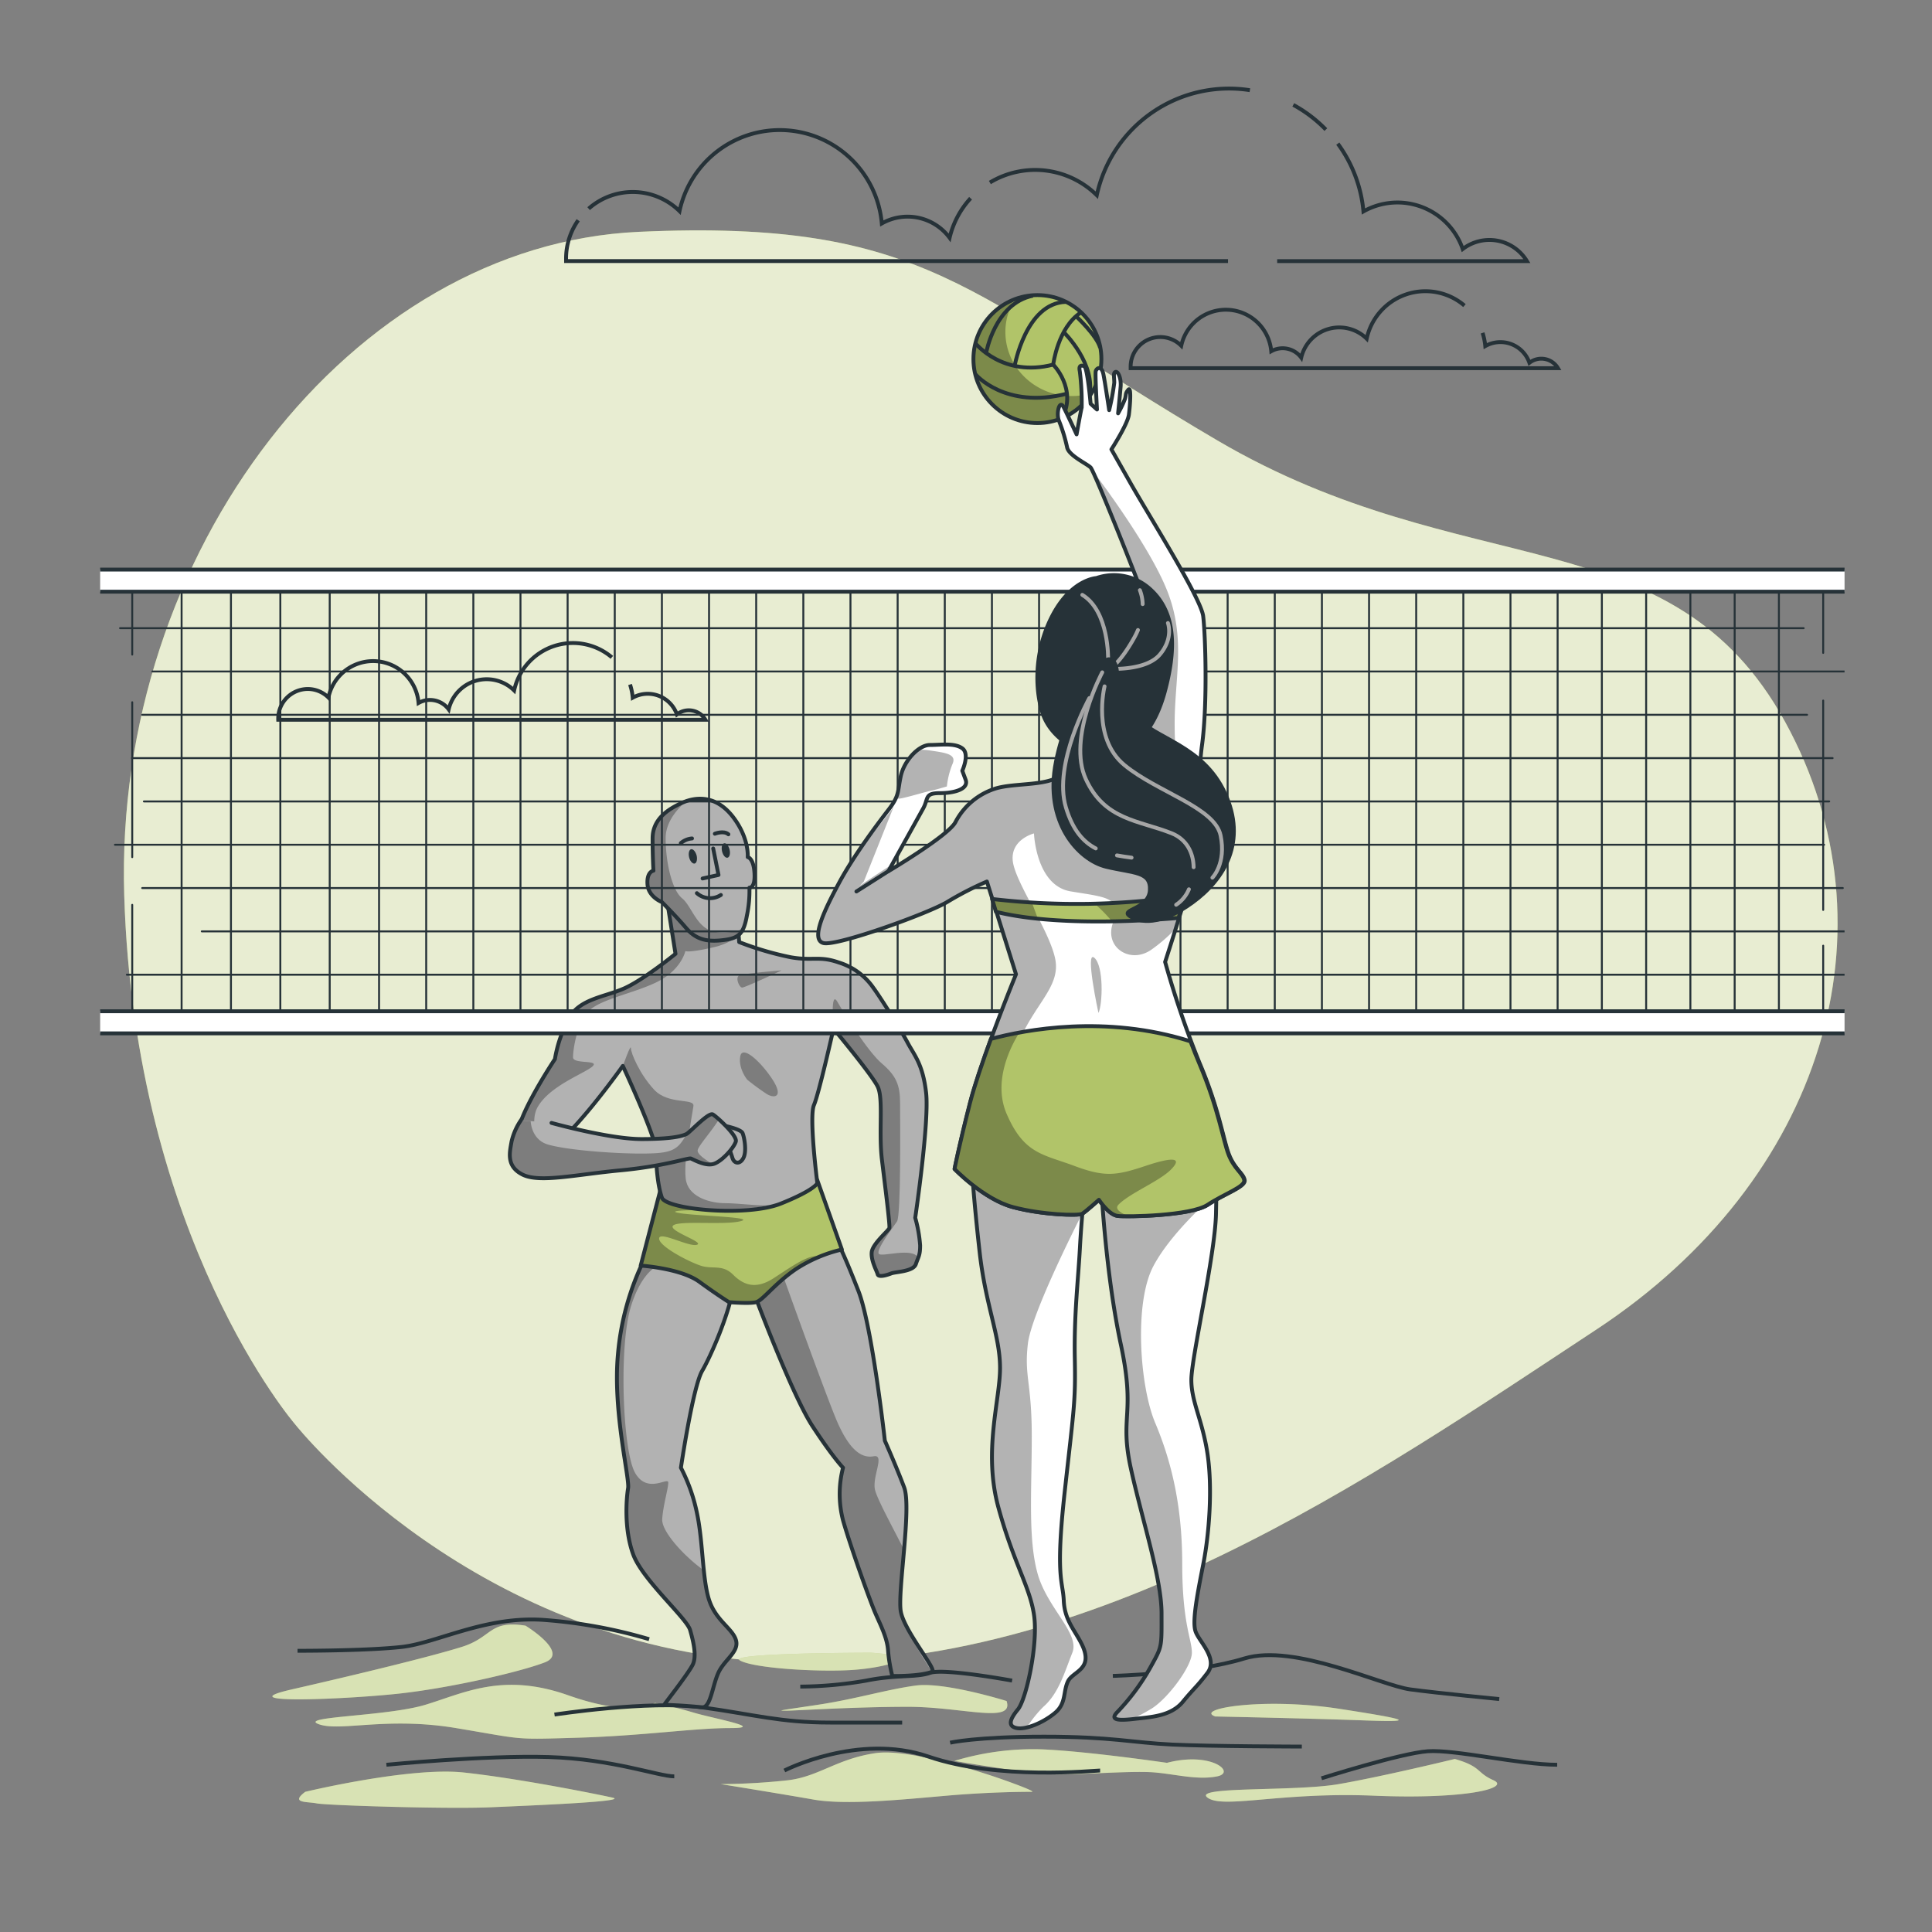 <svg xmlns="http://www.w3.org/2000/svg" xmlns:xlink="http://www.w3.org/1999/xlink" viewBox="0 0 500 500"><rect x="0" y="0" width="500" height="500" fill="#808080" stroke="none"/><defs><clipPath id="freepik--clip-path--inject-8"><path d="M166.91,325.57a69.36,69.36,0,0,0-7,25.06c-1.32,14.72,3.08,31.87,2.64,34.51s-1.1,10.55,1.32,17.14,13.85,16.49,14.73,19.57,1.76,6.81.66,9-6.36,8.94-7.18,10.08c-.39.56,0,0,9.6.91,2.19.21,2.63-5.27,4.17-8.79s5.5-5.5,4.62-8.57-5.28-5.06-7-10.55-1.53-14.95-3.07-22.21a44.91,44.91,0,0,0-4.18-11.87s3.08-20.88,5.5-25.06,6.81-14.51,7.91-20.88-5.72-10.11-12.31-11S166.91,325.57,166.91,325.57Z" style="fill:#b2b2b2;stroke:#263238;stroke-linecap:round;stroke-linejoin:round"></path></clipPath><clipPath id="freepik--clip-path-2--inject-8"><path d="M195.26,335s9.68,25.94,15,34.07,7.92,10.77,7.92,10.77a27.1,27.1,0,0,0,0,13.63c2,7,7,20.89,8.35,24s3.08,6.38,3.3,9.67a39.69,39.69,0,0,0,1.1,6.6s7.07.15,10.33-1.1c1.28-.49-7.26-10.55-8.14-15.61s2.86-26.82.88-32.09-5-12.09-5-12.09-3.3-29.68-6.82-38.69-4.83-11.43-5.27-12.53-4.62-.88-10.77,2S195.26,335,195.26,335Z" style="fill:#b2b2b2;stroke:#263238;stroke-linecap:round;stroke-linejoin:round"></path></clipPath><clipPath id="freepik--clip-path-3--inject-8"><path d="M171.08,307.32l-5.27,20.22s10.33.66,15.17,4.18,7.69,5.28,7.69,5.28,5.28.44,7,0,4.84-4.84,10.34-8.58a37.35,37.35,0,0,1,11.87-5.05l-6.38-18s-11.87,4-22.2,3.3S171.08,307.32,171.08,307.32Z" style="fill:#B1C469;stroke:#263238;stroke-linecap:round;stroke-linejoin:round"></path></clipPath><clipPath id="freepik--clip-path-4--inject-8"><path d="M172.62,233l2.2,13.85s-8.35,6.81-13.41,9-11.21,2.64-14.07,7.48a34.11,34.11,0,0,0-3.73,10.77s-5.72,8.57-8.36,14.95-.88,10.55,5.06,9.23,20.88-22.42,20.88-22.42,8.58,18.46,8.58,22,.43,9,1.53,12.09,22,5.05,30.78,1.54,9.45-5.28,9.45-5.28-2.2-17.14-.88-20.22,5.06-19.79,5.06-19.79,9.89,11.87,11.43,15,.22,11.65,1.1,18.91,2.11,17,1.93,17.69-4.35,4.07-4.57,6.27,1.32,4.83,1.54,5.71,2.42.22,3.52-.22,5.71-.44,6.37-2.42,1.1-2.19,1.1-4.83a35.43,35.43,0,0,0-1.27-7.15s3.69-24.95,2.81-32.42-3.08-9.67-4.84-13-7-11.65-8.79-14.07a16.88,16.88,0,0,0-9-6.59c-5.06-1.76-6.7-.34-12.38-1.34a81.26,81.26,0,0,1-13.36-3.93l-.86-11Z" style="fill:#b2b2b2;stroke:#263238;stroke-linecap:round;stroke-linejoin:round"></path></clipPath><clipPath id="freepik--clip-path-5--inject-8"><path d="M142.73,290.61s14.94,4.18,23.3,4.18,10.77-.88,11.65-1.32,5.71-5.71,6.81-5.05,6.38,5.49,5.94,7-3.3,4.84-5.5,5.72-5.49-1.1-6.15-1.32-6.82,2-18.25,3.07-20.88,3.3-25.28,1.1-3.29-5.93-2.86-8.57a16.46,16.46,0,0,1,2.42-5.5" style="fill:#b2b2b2;stroke:#263238;stroke-linecap:round;stroke-linejoin:round"></path></clipPath><clipPath id="freepik--clip-path-6--inject-8"><path d="M169.11,225.33s-1.76.22-1.54,3.51,3.73,4.62,3.73,4.62,3.74,3.74,6.16,6.59,5,3.74,9.23,3.3,5.72-1.32,6.6-6.37a30.74,30.74,0,0,0,.66-7.26s1.53.22,1.31-3.73-1.75-4.18-1.75-4.18.43-4.82-3.75-10.31-9.22-5.52-13.18-3.76-7.69,4.4-7.69,9.23S169.11,225.33,169.11,225.33Z" style="fill:#b2b2b2;stroke:#263238;stroke-linecap:round;stroke-linejoin:round"></path></clipPath><clipPath id="freepik--clip-path-7--inject-8"><rect x="25.92" y="144.97" width="451.45" height="127.36" style="fill:none"></rect></clipPath><clipPath id="freepik--clip-path-8--inject-8"><path d="M285,307s1.1,22.42,5.06,40.89-.44,18.46,2.64,32.31,7.91,28.36,7.91,37.37.22,8.36-3.08,14.29a56.6,56.6,0,0,1-8.57,11.43c-1.76,2,.88,2,4.84,1.54s9.23-.66,12.31-4.4,3.51-3.73,6.37-7.47-2.2-8.13-3.08-10.77.44-9.45,2-17.37,2.42-19.78,1.1-28.57-4.18-13.41-4.18-19.13,6.16-32.31,6.38-43.08.22-13,.22-13S301,308.53,285,307Z" style="fill:#fff;stroke:#263238;stroke-linecap:round;stroke-linejoin:round"></path></clipPath><clipPath id="freepik--clip-path-9--inject-8"><path d="M251.54,302.59s.44,7.7,2,21.55,5.27,21.54,5.27,29.89-4.39,21.55-.44,36.05,8.14,20.45,9.24,27.92-2,21.76-4.18,24.4-2.64,4.4-.22,4.84,7-1.54,9.89-4,2-5.49,3.3-8.13,6.81-3.08,3.52-9.67c-1.87-3.73-4.4-6.16-4.62-11.21s-2.2-5.94.22-27.92,2.86-23.52,2.64-34.73.88-20.45,1.32-28.58S280.78,307,280.78,307s-20-2.86-23.3-3.74A19.28,19.28,0,0,0,251.54,302.59Z" style="fill:#fff;stroke:#263238;stroke-linecap:round;stroke-linejoin:round"></path></clipPath><clipPath id="freepik--clip-path-10--inject-8"><circle cx="268.48" cy="92.93" r="16.56" style="fill:#B1C469;stroke:#263238;stroke-miterlimit:10"></circle></clipPath><clipPath id="freepik--clip-path-11--inject-8"><path d="M276.5,188.41s1.16,9.27-2,12.16-11.87,2-16.8,3.48a17.68,17.68,0,0,0-10.42,8.69c-1.74,3.47-17.38,12.74-17.38,12.74l9-16.22c1.45-2.6.29-4,4.34-4s7.53-1.16,6.66-3.48l-.86-2.31s2-4.35,0-5.8-5.51-.87-8.4-.87-6.67,4.06-7.53,8.11-.29,4.93-3.19,8.69-9,11.88-12.74,18.83-7.54,14.77-4.06,15.64,27.52-7.82,32.15-10.72a83.21,83.21,0,0,1,10.14-5.21l7.53,24s-9,22-11.88,33.31-4,17.09-4,17.09,7.53,7.82,15.06,9.85,17.09,2.31,18,1.73,4.31-3.6,4.31-3.6,2.52,3.88,4.84,4.17,18.94,0,23.29-2.88,9.85-4.64,9.56-6.38-2.61-2.89-4.06-6.66-2.61-11.87-7.53-23.46a248.3,248.3,0,0,1-9-26.36s4.35-13.32,6.66-21.72,1.45-23.75,2.9-34.47.87-28.67.29-33.31-13.9-25.77-18.83-34.46l-4.92-8.69s4.2-6.48,4.53-9,.66-7.42-.16-6.43-.5,1.15-.83,2.3a28.12,28.12,0,0,1-1.81,3.8s.49-4.79.66-6.93-.66-4-1.32-3.79-.33,1.32-.33,2.8a62.15,62.15,0,0,1-1.32,7.09s-1-6.76-1.48-9.23-1.82-1.65-2-.83.33,9.9.33,9.9l-1.65-1.49s-.82-9.4-1.65-9.72-1.48-.17-1.15,1.31a65.68,65.68,0,0,1,.49,9.4c-.16.5-1.32,6.93-1.32,6.93s-2.14-4.62-3.29-6.93-2,1.49-1.32,3.3a42.43,42.43,0,0,1,2.14,6.92c.33,2.15,5.11,4.29,6.1,5.28s14,33.63,14.67,36.27a20.61,20.61,0,0,0,1.65,4.45L296,188.29l-3,11s-1,1.32-1.65,1.16.17-10.72.17-10.72Z" style="fill:#fff;stroke:#263238;stroke-linecap:round;stroke-linejoin:round"></path></clipPath><clipPath id="freepik--clip-path-12--inject-8"><path d="M305,237.57c.59-1.9,1.19-3.87,1.75-5.76a187.16,187.16,0,0,1-50,.84l1,3.32C272.71,239.69,295.12,238.4,305,237.57Z" style="fill:#B1C469;stroke:#263238;stroke-linecap:round;stroke-linejoin:round"></path></clipPath><clipPath id="freepik--clip-path-13--inject-8"><path d="M322,305.42c-.29-1.73-2.61-2.89-4.06-6.66s-2.61-11.87-7.53-23.46c-.8-1.88-1.57-3.84-2.31-5.8-22-7-42.82-3-51.65-.63-2.13,5.84-4.26,12.06-5.42,16.57-2.89,11.3-4,17.09-4,17.09s7.53,7.82,15.06,9.85,17.09,2.31,18,1.73,4.31-3.6,4.31-3.6,2.52,3.88,4.84,4.17,18.94,0,23.29-2.88S322.27,307.16,322,305.42Z" style="fill:#B1C469;stroke:#263238;stroke-linecap:round;stroke-linejoin:round"></path></clipPath></defs><g id="freepik--background-simple--inject-8"><path d="M76.41,368.65S123.14,427.82,203,430.23s151.26-47.37,210.17-86.17S491.39,240.37,462,186.84,379.19,151.63,315.08,114,239.6,56.6,165.28,60,29.43,142.76,32.15,231.72,76.41,368.65,76.41,368.65Z" style="fill:#B1C469"></path><path d="M76.41,368.65S123.14,427.82,203,430.23s151.26-47.37,210.17-86.17S491.39,240.37,462,186.84,379.19,151.63,315.08,114,239.6,56.6,165.28,60,29.43,142.76,32.15,231.72,76.41,368.65,76.41,368.65Z" style="fill:#fff;opacity:0.7"></path></g><g id="freepik--Clouds--inject-8"><path d="M251.19,51.31a22.83,22.83,0,0,0-5.43,10.24,13.53,13.53,0,0,0-17.55-3.72,26.52,26.52,0,0,0-52.35-3.19A17.26,17.26,0,0,0,152.34,54" style="fill:none;stroke:#263238;stroke-miterlimit:10"></path><path d="M323.47,23.34a35,35,0,0,0-39.62,27.18,22.71,22.71,0,0,0-27.67-3.28" style="fill:none;stroke:#263238;stroke-miterlimit:10"></path><path d="M343.13,33.54a35,35,0,0,0-8.43-6.4" style="fill:none;stroke:#263238;stroke-miterlimit:10"></path><path d="M330.53,67.58h64.64a11.34,11.34,0,0,0-16.62-3.13,17.88,17.88,0,0,0-25.69-9.73,34.9,34.9,0,0,0-6.64-17.54" style="fill:none;stroke:#263238;stroke-miterlimit:10"></path><path d="M149.64,57a17.17,17.17,0,0,0-3.14,9.93c0,.21,0,.42,0,.64H317.81" style="fill:none;stroke:#263238;stroke-miterlimit:10"></path><path d="M379,79.09a15.55,15.55,0,0,0-25.3,8.56,10.11,10.11,0,0,0-16.94,4.9A6,6,0,0,0,329,90.9a11.8,11.8,0,0,0-23.29-1.42A7.67,7.67,0,0,0,292.61,95c0,.1,0,.19,0,.29H403.2a5,5,0,0,0-7.39-1.4,7.94,7.94,0,0,0-11.42-4.32,16.09,16.09,0,0,0-.7-3.42" style="fill:none;stroke:#263238;stroke-miterlimit:10"></path><path d="M158.35,170.12a15.56,15.56,0,0,0-25.29,8.57,10.11,10.11,0,0,0-16.94,4.9,6,6,0,0,0-7.8-1.66A11.8,11.8,0,0,0,85,180.52a7.6,7.6,0,0,0-5.38-2.21A7.68,7.68,0,0,0,72,186a2.64,2.64,0,0,0,0,.28H182.57a5,5,0,0,0-7.39-1.39,8,8,0,0,0-11.43-4.33,14.86,14.86,0,0,0-.7-3.41" style="fill:none;stroke:#263238;stroke-miterlimit:10"></path></g><g id="freepik--Floor--inject-8"><path d="M179.5,443.22c5,1.5,19,4,9.5,4s-22.5,2-39.5,2.5-13.5.5-31.5-2.5-30,1-35.5-1,17.5-2,27.5-5,20-8.5,37-2.5,22.5,2,22.5,2S174.5,441.72,179.5,443.22Zm80.5,17.5s-23.5-8.5-33.5-7-14.5,6-22.5,7a166.71,166.71,0,0,1-17.5,1s15.5,2.5,24,4,23,0,34.5-1,20.5-1,22-1S260,460.72,260,460.72Zm-178,6c2.5.5,33.5,1.5,45,1s36-1.5,31.5-2.5-24.5-5-38.5-6.5-41,5-41,5C75,466.72,79.5,466.22,82,466.72Zm220-10.5s-20.5-3-32.5-3.5a70.44,70.44,0,0,0-22.5,3s20,3.5,27,3.5,19.5-1,25-.5,11,2,16,1S313.5,453.22,302,456.22Zm12.5-12s24.5.5,38,1,13.5,0-6-3S309,442.22,314.5,444.22Zm-89-16.5s-37.5,0-34,2,19.5,3,28.5,2.5S240,428.72,225.5,427.72Zm35,12.5s-16-5-23.5-4-15.5,3.5-25.5,5-10.5,1.5-8,1.5,17.5-1,31.5-1S262.5,446.22,260.5,440.22Zm116,15s-18.5,4.5-30,6.5-38,.5-34,3.5,19-1.5,43-.5,35.5-2,31-4S383.5,457.22,376.5,455.22Zm-257-29c-8,2.5-26.5,7-44,11s15.5,2.5,28.5,1,30.5-5.5,37-8-5-9.5-5-9.5C126.5,419.22,127.5,423.72,119.5,426.22Z" style="fill:#B1C469"></path><path d="M179.5,443.22c5,1.5,19,4,9.5,4s-22.5,2-39.5,2.5-13.5.5-31.5-2.5-30,1-35.5-1,17.5-2,27.5-5,20-8.5,37-2.5,22.5,2,22.5,2S174.5,441.72,179.5,443.22Zm80.5,17.5s-23.5-8.5-33.5-7-14.5,6-22.5,7a166.71,166.71,0,0,1-17.5,1s15.5,2.5,24,4,23,0,34.5-1,20.5-1,22-1S260,460.72,260,460.72Zm-178,6c2.5.5,33.5,1.5,45,1s36-1.5,31.5-2.5-24.5-5-38.5-6.5-41,5-41,5C75,466.72,79.5,466.22,82,466.72Zm220-10.5s-20.5-3-32.5-3.5a70.44,70.44,0,0,0-22.5,3s20,3.5,27,3.5,19.5-1,25-.5,11,2,16,1S313.5,453.22,302,456.22Zm12.5-12s24.5.5,38,1,13.5,0-6-3S309,442.22,314.5,444.22Zm-89-16.5s-37.5,0-34,2,19.5,3,28.5,2.5S240,428.72,225.5,427.72Zm35,12.5s-16-5-23.5-4-15.5,3.5-25.5,5-10.5,1.5-8,1.5,17.5-1,31.5-1S262.5,446.22,260.5,440.22Zm116,15s-18.5,4.5-30,6.5-38,.5-34,3.5,19-1.5,43-.5,35.5-2,31-4S383.5,457.22,376.5,455.22Zm-257-29c-8,2.5-26.5,7-44,11s15.5,2.5,28.5,1,30.5-5.5,37-8-5-9.5-5-9.5C126.5,419.22,127.5,423.72,119.5,426.22Z" style="fill:#fff;opacity:0.5"></path><path d="M143.5,443.73s24.56-3.76,38.14-1.88,20.3,3.95,33.23,3.95h18.61" style="fill:none;stroke:#263238;stroke-miterlimit:10"></path><path d="M245.9,451s6.72-1.55,24.3-1.55S293,451,303.3,451.49s33.61.52,33.61.52" style="fill:none;stroke:#263238;stroke-miterlimit:10"></path><path d="M203,458.21s19.14-9.82,37.24-3.62,42.92,3.62,44.47,3.62" style="fill:none;stroke:#263238;stroke-miterlimit:10"></path><path d="M261.93,434.94s-17.66-3.26-21.25-2-8.75.42-16.5,2a102.73,102.73,0,0,1-17.07,1.55" style="fill:none;stroke:#263238;stroke-miterlimit:10"></path><path d="M288,433.72s21-.5,34-4.5,35.5,7,43,8,23,2.5,23,2.5" style="fill:none;stroke:#263238;stroke-miterlimit:10"></path><path d="M168,424.22a129.06,129.06,0,0,0-27.5-5c-15-1-27.5,6-36.5,7s-25.5,1-27,1" style="fill:none;stroke:#263238;stroke-miterlimit:10"></path><path d="M100,456.72s25.5-2.5,42-2,28.5,5,32.5,5" style="fill:none;stroke:#263238;stroke-miterlimit:10"></path><path d="M342,460.22s20.5-6.5,27.5-7,24,3.5,33.5,3.5" style="fill:none;stroke:#263238;stroke-miterlimit:10"></path></g><g id="freepik--character-1--inject-8"><path d="M166.91,325.57a69.36,69.36,0,0,0-7,25.06c-1.32,14.72,3.08,31.87,2.64,34.51s-1.1,10.55,1.32,17.14,13.85,16.49,14.73,19.57,1.76,6.81.66,9-6.36,8.94-7.18,10.08c-.39.56,0,0,9.6.91,2.19.21,2.63-5.27,4.17-8.79s5.5-5.5,4.62-8.57-5.28-5.06-7-10.55-1.53-14.95-3.07-22.21a44.91,44.91,0,0,0-4.18-11.87s3.08-20.88,5.5-25.06,6.81-14.51,7.91-20.88-5.72-10.11-12.31-11S166.91,325.57,166.91,325.57Z" style="fill:#b2b2b2"></path><g style="clip-path:url(#freepik--clip-path--inject-8)"><path d="M183.39,413.94a40.24,40.24,0,0,1-1.34-7.61c-4.68-3.34-10.91-9.89-10.67-13.22.26-3.67,1.57-7.86,1.57-9.43s-5.5,3.14-8.65-2.62-4.19-32.74-1-43,8.12-11,8.12-11l-3.56-2.22a6.57,6.57,0,0,0-.91.69,69.36,69.36,0,0,0-7,25.06c-1.32,14.72,3.08,31.87,2.64,34.51s-1.1,10.55,1.32,17.14,13.85,16.49,14.73,19.57,1.76,6.81.66,9A123.22,123.22,0,0,1,172,441.41c-.88,1.1,7.48.66,9.68.44s2.63-5.27,4.17-8.79,5.5-5.5,4.62-8.57S185.15,419.43,183.39,413.94Z" style="opacity:0.3"></path></g><path d="M166.91,325.57a69.36,69.36,0,0,0-7,25.06c-1.32,14.72,3.08,31.87,2.64,34.51s-1.1,10.55,1.32,17.14,13.85,16.49,14.73,19.57,1.76,6.81.66,9-6.36,8.94-7.18,10.08c-.39.56,0,0,9.6.91,2.19.21,2.63-5.27,4.17-8.79s5.5-5.5,4.62-8.57-5.28-5.06-7-10.55-1.53-14.95-3.07-22.21a44.91,44.91,0,0,0-4.18-11.87s3.08-20.88,5.5-25.06,6.81-14.51,7.91-20.88-5.72-10.11-12.31-11S166.91,325.57,166.91,325.57Z" style="fill:none;stroke:#263238;stroke-linecap:round;stroke-linejoin:round"></path><path d="M195.26,335s9.68,25.94,15,34.07,7.92,10.77,7.92,10.77a27.1,27.1,0,0,0,0,13.63c2,7,7,20.89,8.35,24s3.08,6.38,3.3,9.67a39.69,39.69,0,0,0,1.1,6.6s7.07.15,10.33-1.1c1.28-.49-7.26-10.55-8.14-15.61s2.86-26.82.88-32.09-5-12.09-5-12.09-3.3-29.68-6.82-38.69-4.83-11.43-5.27-12.53-4.62-.88-10.77,2S195.26,335,195.26,335Z" style="fill:#b2b2b2"></path><g style="clip-path:url(#freepik--clip-path-2--inject-8)"><path d="M233.93,401c-3.29-6.45-7.21-13.58-7.54-15.74-.53-3.41,2.62-8.91-.26-8.38s-6.29-1.05-10-10.22-13.36-36.15-13.36-36.15l-5.09.71a37.91,37.91,0,0,0-2.46,3.81s9.68,25.94,15,34.07,7.92,10.77,7.92,10.77a27.1,27.1,0,0,0,0,13.63c2,7,7,20.89,8.35,24s3.08,6.38,3.3,9.67a39.69,39.69,0,0,0,1.1,6.6l10.33-1.1S234,422.07,233.07,417C232.63,414.48,233.35,407.74,233.93,401Z" style="opacity:0.3"></path></g><path d="M195.26,335s9.68,25.94,15,34.07,7.92,10.77,7.92,10.77a27.1,27.1,0,0,0,0,13.63c2,7,7,20.89,8.35,24s3.08,6.38,3.3,9.67a39.69,39.69,0,0,0,1.1,6.6s7.07.15,10.33-1.1c1.28-.49-7.26-10.55-8.14-15.61s2.86-26.82.88-32.09-5-12.09-5-12.09-3.3-29.68-6.82-38.69-4.83-11.43-5.27-12.53-4.62-.88-10.77,2S195.26,335,195.26,335Z" style="fill:none;stroke:#263238;stroke-linecap:round;stroke-linejoin:round"></path><path d="M171.08,307.32l-5.27,20.22s10.33.66,15.17,4.18,7.69,5.28,7.69,5.28,5.28.44,7,0,4.84-4.84,10.34-8.58a37.35,37.35,0,0,1,11.87-5.05l-6.38-18s-11.87,4-22.2,3.3S171.08,307.32,171.08,307.32Z" style="fill:#B1C469"></path><g style="clip-path:url(#freepik--clip-path-3--inject-8)"><path d="M211.48,325.49c.13-.25.05-.39-.33-.39-2.51,0-6.38,2.74-10.94,5.7s-7.75,1.82-10.48-.91-5.25-1.37-8.21-2.28-10.94-5-10.94-7.07,7.75,2.28,9.8,1.6-7.75-3.65-6.15-5,13.45,0,17.55-1.13-14.59-1.37-16.87-2.28,18-.46,18-.46L179,307.93c-4.82-.35-7.89-.61-7.89-.61l-5.27,20.22s10.33.66,15.17,4.18,7.69,5.28,7.69,5.28,5.28.44,7,0,4.84-4.84,10.34-8.58A31.62,31.62,0,0,1,211.48,325.49Z" style="opacity:0.3"></path></g><path d="M171.08,307.32l-5.27,20.22s10.33.66,15.17,4.18,7.69,5.28,7.69,5.28,5.28.44,7,0,4.84-4.84,10.34-8.58a37.35,37.35,0,0,1,11.87-5.05l-6.38-18s-11.87,4-22.2,3.3S171.08,307.32,171.08,307.32Z" style="fill:none;stroke:#263238;stroke-linecap:round;stroke-linejoin:round"></path><path d="M172.62,233l2.2,13.85s-8.35,6.81-13.41,9-11.21,2.64-14.07,7.48a34.11,34.11,0,0,0-3.73,10.77s-5.72,8.57-8.36,14.95-.88,10.55,5.06,9.23,20.88-22.42,20.88-22.42,8.58,18.46,8.58,22,.43,9,1.53,12.09,22,5.05,30.78,1.54,9.45-5.28,9.45-5.28-2.2-17.14-.88-20.22,5.06-19.79,5.06-19.79,9.89,11.87,11.43,15,.22,11.65,1.1,18.91,2.11,17,1.93,17.69-4.35,4.07-4.57,6.27,1.32,4.83,1.54,5.71,2.42.22,3.52-.22,5.71-.44,6.37-2.42,1.1-2.19,1.1-4.83a35.43,35.43,0,0,0-1.27-7.15s3.69-24.95,2.81-32.42-3.08-9.67-4.84-13-7-11.65-8.79-14.07a16.88,16.88,0,0,0-9-6.59c-5.06-1.76-6.7-.34-12.38-1.34a81.26,81.26,0,0,1-13.36-3.93l-.86-11Z" style="fill:#b2b2b2"></path><g style="clip-path:url(#freepik--clip-path-4--inject-8)"><path d="M190.43,232.8l-17.81.22,2.2,13.85s-8.35,6.81-13.41,9-11.21,2.64-14.07,7.48a34.11,34.11,0,0,0-3.73,10.77s-5.72,8.57-8.36,14.95c-2.57,6.22-.95,10.33,4.65,9.3-1.37-4.11-2.51-8.79-.74-11.89,3.14-5.5,12.05-8.64,14.14-10.47s-5-.53-5-2.36.78-7.6,3.4-11.26,11.53-5,18.08-8.13,7.59-8.12,7.59-8.12.79.53,7.34-1a15.93,15.93,0,0,0,6.41-3Z" style="opacity:0.3"></path><path d="M198.88,311.9c-2.09.27-7.86-.52-11.26-.52s-8.91-1.31-10-5.5,1.58-17.55,1.84-19.65S173,286,169.28,282s-6-9.43-6-10.74-2.07,4.59-2.07,4.59,8.58,18.46,8.58,22,.43,9,1.53,12.09c.77,2.16,11.26,3.77,20.5,3.33C195.89,312.55,200.24,311.73,198.88,311.9Z" style="opacity:0.3"></path><path d="M227.43,324.48c-.78-1.05,3.67-6.81,4.72-8.38s.79-25.94.79-30.65-1.05-7.08-4.72-10.22-9.69-12.83-11.53-16-1,7-1,7,9.89,11.87,11.43,15,.22,11.65,1.1,18.91,2.11,17,1.93,17.69-4.35,4.07-4.57,6.27,1.32,4.83,1.54,5.71,2.42.22,3.52-.22,5.71-.44,6.37-2.42c.24-.72.45-1.2.62-1.66C236.14,322.67,228.16,325.44,227.43,324.48Z" style="opacity:0.3"></path><path d="M193.38,279.42a60.77,60.77,0,0,0,5,3.67c2.09,1.31,4.45.79,1.57-3.67s-7.86-9.17-8.38-6S193.38,279.42,193.38,279.42Z" style="opacity:0.3"></path><path d="M202.29,251.13s-9.43,4.45-10.22,4.45-1.83-2.62-.78-3.14S202.29,251.13,202.29,251.13Z" style="opacity:0.3"></path></g><path d="M172.62,233l2.2,13.85s-8.35,6.81-13.41,9-11.21,2.64-14.07,7.48a34.11,34.11,0,0,0-3.73,10.77s-5.72,8.57-8.36,14.95-.88,10.55,5.06,9.23,20.88-22.42,20.88-22.42,8.58,18.46,8.58,22,.43,9,1.53,12.09,22,5.05,30.78,1.54,9.45-5.28,9.45-5.28-2.2-17.14-.88-20.22,5.06-19.79,5.06-19.79,9.89,11.87,11.43,15,.22,11.65,1.1,18.91,2.11,17,1.93,17.69-4.35,4.07-4.57,6.27,1.32,4.83,1.54,5.71,2.42.22,3.52-.22,5.71-.44,6.37-2.42,1.1-2.19,1.1-4.83a35.43,35.43,0,0,0-1.27-7.15s3.69-24.95,2.81-32.42-3.08-9.67-4.84-13-7-11.65-8.79-14.07a16.88,16.88,0,0,0-9-6.59c-5.06-1.76-6.7-.34-12.38-1.34a81.26,81.26,0,0,1-13.36-3.93l-.86-11Z" style="fill:none;stroke:#263238;stroke-linecap:round;stroke-linejoin:round"></path><path d="M187.13,291.27s4.62.88,5.06,2,1.1,4.62.22,6.38-2.42,1.54-2.86,0a37.45,37.45,0,0,0-1.54-4Z" style="fill:#b2b2b2;stroke:#263238;stroke-linecap:round;stroke-linejoin:round"></path><path d="M142.73,290.61s14.94,4.18,23.3,4.18,10.77-.88,11.65-1.32,5.71-5.71,6.81-5.05,6.38,5.49,5.94,7-3.3,4.84-5.5,5.72-5.49-1.1-6.15-1.32-6.82,2-18.25,3.07-20.88,3.3-25.28,1.1-3.29-5.93-2.86-8.57a16.46,16.46,0,0,1,2.42-5.5" style="fill:#b2b2b2"></path><g style="clip-path:url(#freepik--clip-path-5--inject-8)"><path d="M165.88,298.54c-7.86,0-19.65-1-24.1-2.35-3.85-1.13-4.37-5-4.44-6l-2.53-.21a16.46,16.46,0,0,0-2.42,5.5c-.43,2.64-1.53,6.37,2.86,8.57s13.85,0,25.28-1.1,17.59-3.29,18.25-3.07,3.59,2,5.77,1.43c-1.55-.88-4-2.44-4-3.52s3.42-4.72,5.5-8.09a13.61,13.61,0,0,0-1.56-1.25c-1.1-.66-5.93,4.61-6.81,5.05C175.34,297.83,173.73,298.54,165.88,298.54Z" style="opacity:0.3"></path></g><path d="M142.73,290.61s14.94,4.18,23.3,4.18,10.77-.88,11.65-1.32,5.71-5.71,6.81-5.05,6.38,5.49,5.94,7-3.3,4.84-5.5,5.72-5.49-1.1-6.15-1.32-6.82,2-18.25,3.07-20.88,3.3-25.28,1.1-3.29-5.93-2.86-8.57a16.46,16.46,0,0,1,2.42-5.5" style="fill:none;stroke:#263238;stroke-linecap:round;stroke-linejoin:round"></path><path d="M169.11,225.33s-1.76.22-1.54,3.51,3.73,4.62,3.73,4.62,3.74,3.74,6.16,6.59,5,3.74,9.23,3.3,5.72-1.32,6.6-6.37a30.74,30.74,0,0,0,.66-7.26s1.53.22,1.31-3.73-1.75-4.18-1.75-4.18.43-4.82-3.75-10.31-9.22-5.52-13.18-3.76-7.69,4.4-7.69,9.23S169.11,225.33,169.11,225.33Z" style="fill:#b2b2b2"></path><g style="clip-path:url(#freepik--clip-path-6--inject-8)"><path d="M185.25,241.2c-4.95-.71-6.13-6.61-8.73-8.73s-4.25-9.21-4.25-15.58c0-4.33,3.26-7.78,5.36-9.56-.36.13-.71.26-1,.41-4,1.76-7.69,4.4-7.69,9.23s.22,8.36.22,8.36-1.76.22-1.54,3.51,3.73,4.62,3.73,4.62,3.74,3.74,6.16,6.59,5,3.74,9.23,3.3c3-.31,4.61-.86,5.63-3A13.65,13.65,0,0,1,185.25,241.2Z" style="opacity:0.3"></path></g><path d="M169.11,225.33s-1.76.22-1.54,3.51,3.73,4.62,3.73,4.62,3.74,3.74,6.16,6.59,5,3.74,9.23,3.3,5.72-1.32,6.6-6.37a30.74,30.74,0,0,0,.66-7.26s1.53.22,1.31-3.73-1.75-4.18-1.75-4.18.43-4.82-3.75-10.31-9.22-5.52-13.18-3.76-7.69,4.4-7.69,9.23S169.11,225.33,169.11,225.33Z" style="fill:none;stroke:#263238;stroke-linecap:round;stroke-linejoin:round"></path><path d="M180.29,221.4c.24,1,0,2-.53,2.09s-1.17-.6-1.42-1.62,0-2,.53-2.09S180,220.38,180.29,221.4Z" style="fill:#263238"></path><ellipse cx="187.85" cy="220.11" rx="1" ry="1.91" transform="translate(-46.2 49.94) rotate(-13.5)" style="fill:#263238"></ellipse><polyline points="184.57 219.58 185.95 226.44 181.83 227.35" style="fill:none;stroke:#263238;stroke-linecap:round;stroke-linejoin:round"></polyline><path d="M176.19,218.21a5.07,5.07,0,0,1,2.9-1.22" style="fill:none;stroke:#263238;stroke-linecap:round;stroke-linejoin:round"></path><path d="M185,215.77s2.29-.92,3.51.15" style="fill:none;stroke:#263238;stroke-linecap:round;stroke-linejoin:round"></path><path d="M180.35,231.15a5.14,5.14,0,0,0,6.21.47" style="fill:none;stroke:#263238;stroke-linecap:round;stroke-linejoin:round"></path></g><g id="freepik--Net--inject-8"><g style="clip-path:url(#freepik--clip-path-7--inject-8)"><rect x="11.57" y="147.4" width="477.71" height="5.72" style="fill:#fff;stroke:#263238;stroke-linecap:round;stroke-linejoin:round"></rect><rect x="11.57" y="261.71" width="477.71" height="5.72" style="fill:#fff;stroke:#263238;stroke-linecap:round;stroke-linejoin:round"></rect><line x1="98.1" y1="153.11" x2="98.1" y2="261.43" style="fill:none;stroke:#263238;stroke-linecap:round;stroke-linejoin:round;stroke-width:0.5px"></line><line x1="85.33" y1="153.11" x2="85.33" y2="261.43" style="fill:none;stroke:#263238;stroke-linecap:round;stroke-linejoin:round;stroke-width:0.5px"></line><line x1="72.55" y1="153.11" x2="72.55" y2="261.43" style="fill:none;stroke:#263238;stroke-linecap:round;stroke-linejoin:round;stroke-width:0.5px"></line><line x1="59.77" y1="153.11" x2="59.77" y2="261.43" style="fill:none;stroke:#263238;stroke-linecap:round;stroke-linejoin:round;stroke-width:0.5px"></line><line x1="47" y1="153.11" x2="47" y2="261.43" style="fill:none;stroke:#263238;stroke-linecap:round;stroke-linejoin:round;stroke-width:0.5px"></line><line x1="34.22" y1="234.17" x2="34.22" y2="261.43" style="fill:none;stroke:#263238;stroke-linecap:round;stroke-linejoin:round;stroke-width:0.5px"></line><line x1="34.22" y1="181.74" x2="34.22" y2="221.83" style="fill:none;stroke:#263238;stroke-linecap:round;stroke-linejoin:round;stroke-width:0.5px"></line><line x1="34.22" y1="153.11" x2="34.22" y2="169.41" style="fill:none;stroke:#263238;stroke-linecap:round;stroke-linejoin:round;stroke-width:0.5px"></line><line x1="110.3" y1="153.11" x2="110.3" y2="261.43" style="fill:none;stroke:#263238;stroke-linecap:round;stroke-linejoin:round;stroke-width:0.5px"></line><line x1="122.5" y1="153.11" x2="122.5" y2="261.43" style="fill:none;stroke:#263238;stroke-linecap:round;stroke-linejoin:round;stroke-width:0.5px"></line><line x1="134.7" y1="153.11" x2="134.7" y2="261.43" style="fill:none;stroke:#263238;stroke-linecap:round;stroke-linejoin:round;stroke-width:0.5px"></line><line x1="146.9" y1="153.11" x2="146.9" y2="261.43" style="fill:none;stroke:#263238;stroke-linecap:round;stroke-linejoin:round;stroke-width:0.5px"></line><line x1="159.1" y1="153.11" x2="159.1" y2="261.43" style="fill:none;stroke:#263238;stroke-linecap:round;stroke-linejoin:round;stroke-width:0.5px"></line><line x1="171.3" y1="153.11" x2="171.3" y2="261.43" style="fill:none;stroke:#263238;stroke-linecap:round;stroke-linejoin:round;stroke-width:0.5px"></line><line x1="183.5" y1="153.11" x2="183.5" y2="261.43" style="fill:none;stroke:#263238;stroke-linecap:round;stroke-linejoin:round;stroke-width:0.5px"></line><line x1="195.7" y1="153.11" x2="195.7" y2="261.43" style="fill:none;stroke:#263238;stroke-linecap:round;stroke-linejoin:round;stroke-width:0.5px"></line><line x1="207.9" y1="153.11" x2="207.9" y2="261.43" style="fill:none;stroke:#263238;stroke-linecap:round;stroke-linejoin:round;stroke-width:0.5px"></line><line x1="220.1" y1="153.11" x2="220.1" y2="261.43" style="fill:none;stroke:#263238;stroke-linecap:round;stroke-linejoin:round;stroke-width:0.5px"></line><line x1="232.31" y1="153.11" x2="232.31" y2="261.43" style="fill:none;stroke:#263238;stroke-linecap:round;stroke-linejoin:round;stroke-width:0.5px"></line><line x1="244.51" y1="153.11" x2="244.51" y2="261.43" style="fill:none;stroke:#263238;stroke-linecap:round;stroke-linejoin:round;stroke-width:0.5px"></line><line x1="256.71" y1="153.11" x2="256.71" y2="261.43" style="fill:none;stroke:#263238;stroke-linecap:round;stroke-linejoin:round;stroke-width:0.5px"></line><line x1="268.91" y1="153.11" x2="268.91" y2="261.43" style="fill:none;stroke:#263238;stroke-linecap:round;stroke-linejoin:round;stroke-width:0.5px"></line><line x1="281.11" y1="153.11" x2="281.11" y2="261.43" style="fill:none;stroke:#263238;stroke-linecap:round;stroke-linejoin:round;stroke-width:0.5px"></line><line x1="293.31" y1="153.11" x2="293.31" y2="261.43" style="fill:none;stroke:#263238;stroke-linecap:round;stroke-linejoin:round;stroke-width:0.5px"></line><line x1="305.51" y1="153.11" x2="305.51" y2="261.43" style="fill:none;stroke:#263238;stroke-linecap:round;stroke-linejoin:round;stroke-width:0.5px"></line><line x1="317.71" y1="153.11" x2="317.71" y2="261.43" style="fill:none;stroke:#263238;stroke-linecap:round;stroke-linejoin:round;stroke-width:0.5px"></line><line x1="329.91" y1="153.11" x2="329.91" y2="261.43" style="fill:none;stroke:#263238;stroke-linecap:round;stroke-linejoin:round;stroke-width:0.5px"></line><line x1="342.11" y1="153.11" x2="342.11" y2="261.43" style="fill:none;stroke:#263238;stroke-linecap:round;stroke-linejoin:round;stroke-width:0.5px"></line><line x1="354.31" y1="153.11" x2="354.31" y2="261.43" style="fill:none;stroke:#263238;stroke-linecap:round;stroke-linejoin:round;stroke-width:0.5px"></line><line x1="366.51" y1="153.11" x2="366.51" y2="261.43" style="fill:none;stroke:#263238;stroke-linecap:round;stroke-linejoin:round;stroke-width:0.5px"></line><line x1="378.71" y1="153.11" x2="378.71" y2="261.43" style="fill:none;stroke:#263238;stroke-linecap:round;stroke-linejoin:round;stroke-width:0.5px"></line><line x1="390.91" y1="153.11" x2="390.91" y2="261.43" style="fill:none;stroke:#263238;stroke-linecap:round;stroke-linejoin:round;stroke-width:0.5px"></line><line x1="403.11" y1="153.11" x2="403.11" y2="261.43" style="fill:none;stroke:#263238;stroke-linecap:round;stroke-linejoin:round;stroke-width:0.5px"></line><line x1="414.56" y1="153.11" x2="414.56" y2="261.43" style="fill:none;stroke:#263238;stroke-linecap:round;stroke-linejoin:round;stroke-width:0.5px"></line><line x1="426.02" y1="153.11" x2="426.02" y2="261.43" style="fill:none;stroke:#263238;stroke-linecap:round;stroke-linejoin:round;stroke-width:0.5px"></line><line x1="437.47" y1="153.11" x2="437.47" y2="261.43" style="fill:none;stroke:#263238;stroke-linecap:round;stroke-linejoin:round;stroke-width:0.5px"></line><line x1="448.93" y1="153.11" x2="448.93" y2="261.43" style="fill:none;stroke:#263238;stroke-linecap:round;stroke-linejoin:round;stroke-width:0.5px"></line><line x1="460.38" y1="153.11" x2="460.38" y2="261.43" style="fill:none;stroke:#263238;stroke-linecap:round;stroke-linejoin:round;stroke-width:0.5px"></line><line x1="471.84" y1="244.74" x2="471.84" y2="261.43" style="fill:none;stroke:#263238;stroke-linecap:round;stroke-linejoin:round;stroke-width:0.5px"></line><line x1="471.84" y1="181.3" x2="471.84" y2="235.49" style="fill:none;stroke:#263238;stroke-linecap:round;stroke-linejoin:round;stroke-width:0.5px"></line><line x1="471.84" y1="153.11" x2="471.84" y2="168.97" style="fill:none;stroke:#263238;stroke-linecap:round;stroke-linejoin:round;stroke-width:0.5px"></line><line x1="31.07" y1="162.57" x2="466.79" y2="162.57" style="fill:none;stroke:#263238;stroke-linecap:round;stroke-linejoin:round;stroke-width:0.5px"></line><line x1="39.44" y1="173.78" x2="480.01" y2="173.78" style="fill:none;stroke:#263238;stroke-linecap:round;stroke-linejoin:round;stroke-width:0.5px"></line><line x1="36.8" y1="184.99" x2="467.67" y2="184.99" style="fill:none;stroke:#263238;stroke-linecap:round;stroke-linejoin:round;stroke-width:0.5px"></line><line x1="34.15" y1="196.2" x2="474.28" y2="196.2" style="fill:none;stroke:#263238;stroke-linecap:round;stroke-linejoin:round;stroke-width:0.5px"></line><line x1="37.24" y1="207.41" x2="473.4" y2="207.41" style="fill:none;stroke:#263238;stroke-linecap:round;stroke-linejoin:round;stroke-width:0.5px"></line><line x1="29.75" y1="218.62" x2="472.08" y2="218.62" style="fill:none;stroke:#263238;stroke-linecap:round;stroke-linejoin:round;stroke-width:0.5px"></line><line x1="36.8" y1="229.83" x2="476.92" y2="229.83" style="fill:none;stroke:#263238;stroke-linecap:round;stroke-linejoin:round;stroke-width:0.5px"></line><line x1="52.22" y1="241.04" x2="478.24" y2="241.04" style="fill:none;stroke:#263238;stroke-linecap:round;stroke-linejoin:round;stroke-width:0.5px"></line><line x1="32.83" y1="252.25" x2="483.09" y2="252.25" style="fill:none;stroke:#263238;stroke-linecap:round;stroke-linejoin:round;stroke-width:0.5px"></line></g></g><g id="freepik--character-2--inject-8"><path d="M285,307s1.1,22.42,5.06,40.89-.44,18.46,2.64,32.31,7.91,28.36,7.91,37.37.22,8.36-3.08,14.29a56.6,56.6,0,0,1-8.57,11.43c-1.76,2,.88,2,4.84,1.54s9.23-.66,12.31-4.4,3.51-3.73,6.37-7.47-2.2-8.13-3.08-10.77.44-9.45,2-17.37,2.42-19.78,1.1-28.57-4.18-13.41-4.18-19.13,6.16-32.31,6.38-43.08.22-13,.22-13S301,308.53,285,307Z" style="fill:#fff"></path><g style="clip-path:url(#freepik--clip-path-8--inject-8)"><path d="M285,307s1.1,22.42,5.06,40.89-.44,18.46,2.64,32.31,7.91,28.36,7.91,37.37.22,8.36-3.08,14.29a56.6,56.6,0,0,1-8.57,11.43c-1.64,1.85.54,2,4,1.62a56,56,0,0,0,5-2.68c4.25-2.6,10.5-11,10.5-14.5s-2.5-7.5-2.5-23-3-27-7-36.5-5.5-31-.5-40.5c4.24-8.06,13.51-16.47,16.23-18.84.12-6.36.12-7.82.12-7.82S301,308.53,285,307Z" style="opacity:0.3"></path></g><path d="M285,307s1.1,22.42,5.06,40.89-.44,18.46,2.64,32.31,7.91,28.36,7.91,37.37.22,8.36-3.08,14.29a56.6,56.6,0,0,1-8.57,11.43c-1.76,2,.88,2,4.84,1.54s9.23-.66,12.31-4.4,3.51-3.73,6.37-7.47-2.2-8.13-3.08-10.77.44-9.45,2-17.37,2.42-19.78,1.1-28.57-4.18-13.41-4.18-19.13,6.16-32.31,6.38-43.08.22-13,.22-13S301,308.53,285,307Z" style="fill:none;stroke:#263238;stroke-linecap:round;stroke-linejoin:round"></path><path d="M251.54,302.59s.44,7.7,2,21.55,5.27,21.54,5.27,29.89-4.39,21.55-.44,36.05,8.14,20.45,9.24,27.92-2,21.76-4.18,24.4-2.64,4.4-.22,4.84,7-1.54,9.89-4,2-5.49,3.3-8.13,6.81-3.08,3.52-9.67c-1.87-3.73-4.4-6.16-4.62-11.21s-2.2-5.94.22-27.92,2.86-23.52,2.64-34.73.88-20.45,1.32-28.58S280.78,307,280.78,307s-20-2.86-23.3-3.74A19.28,19.28,0,0,0,251.54,302.59Z" style="fill:#fff"></path><g style="clip-path:url(#freepik--clip-path-9--inject-8)"><path d="M277.17,306.47c-5.92-.87-17.28-2.57-19.69-3.22a19.28,19.28,0,0,0-5.94-.66s.44,7.7,2,21.55,5.27,21.54,5.27,29.89-4.39,21.55-.44,36.05,8.14,20.45,9.24,27.92-2,21.76-4.18,24.4-2.64,4.4-.22,4.84a6.64,6.64,0,0,0,2.55-.19,30.4,30.4,0,0,1,4.26-5.33c4-3.5,5.5-9,7.5-14s-6.5-11.5-9-20.5-1.5-21.5-1.5-35.5-2-15.5-1-24c.85-7.2,11-27.64,14.1-33.75.09-1,.17-1.9.25-2.73Z" style="opacity:0.3"></path></g><path d="M251.54,302.59s.44,7.7,2,21.55,5.27,21.54,5.27,29.89-4.39,21.55-.44,36.05,8.14,20.45,9.24,27.92-2,21.76-4.18,24.4-2.64,4.4-.22,4.84,7-1.54,9.89-4,2-5.49,3.3-8.13,6.81-3.08,3.52-9.67c-1.87-3.73-4.4-6.16-4.62-11.21s-2.2-5.94.22-27.92,2.86-23.52,2.64-34.73.88-20.45,1.32-28.58S280.78,307,280.78,307s-20-2.86-23.3-3.74A19.28,19.28,0,0,0,251.54,302.59Z" style="fill:none;stroke:#263238;stroke-linecap:round;stroke-linejoin:round"></path><circle cx="268.48" cy="92.93" r="16.56" style="fill:#B1C469"></circle><g style="clip-path:url(#freepik--clip-path-10--inject-8)"><path d="M277.37,102.5c-9.49,0-17.18-7.43-17.18-16.6a16,16,0,0,1,2.32-8.29A16.62,16.62,0,0,0,252,92.89c0,9.17,7.69,16.6,17.18,16.6a17.29,17.29,0,0,0,14.87-8.31A17.65,17.65,0,0,1,277.37,102.5Z" style="opacity:0.3"></path></g><circle cx="268.48" cy="92.93" r="16.56" style="fill:none;stroke:#263238;stroke-miterlimit:10"></circle><path d="M252.48,88.88s7.07,8.87,20.09,5.48c0,0,1.16-9.57,7.17-13.5" style="fill:none;stroke:#263238;stroke-miterlimit:10"></path><path d="M272.57,94.36s6.21,6.23,2.36,13.76" style="fill:none;stroke:#263238;stroke-miterlimit:10"></path><path d="M252.48,96.9s7.62,9.06,23.57,5" style="fill:none;stroke:#263238;stroke-miterlimit:10"></path><path d="M275.33,86s8.58,8.34,6.5,16.84" style="fill:none;stroke:#263238;stroke-miterlimit:10"></path><path d="M278.54,81.9s5.37,5,6.17,8.1" style="fill:none;stroke:#263238;stroke-miterlimit:10"></path><path d="M262.58,94.73s2.89-16.28,13.23-16.6" style="fill:none;stroke:#263238;stroke-miterlimit:10"></path><path d="M255.21,91.36s2.24-12.83,12.1-14.83" style="fill:none;stroke:#263238;stroke-miterlimit:10"></path><path d="M276.5,188.41s1.16,9.27-2,12.16-11.87,2-16.8,3.48a17.68,17.68,0,0,0-10.42,8.69c-1.74,3.47-17.38,12.74-17.38,12.74l9-16.22c1.45-2.6.29-4,4.34-4s7.53-1.16,6.66-3.48l-.86-2.31s2-4.35,0-5.8-5.51-.87-8.4-.87-6.67,4.06-7.53,8.11-.29,4.93-3.19,8.69-9,11.88-12.74,18.83-7.54,14.77-4.06,15.64,27.52-7.82,32.15-10.72a83.21,83.21,0,0,1,10.14-5.21l7.53,24s-9,22-11.88,33.31-4,17.09-4,17.09,7.53,7.82,15.06,9.85,17.09,2.31,18,1.73,4.31-3.6,4.31-3.6,2.52,3.88,4.84,4.17,18.94,0,23.29-2.88,9.85-4.64,9.56-6.38-2.61-2.89-4.06-6.66-2.61-11.87-7.53-23.46a248.3,248.3,0,0,1-9-26.36s4.35-13.32,6.66-21.72,1.45-23.75,2.9-34.47.87-28.67.29-33.31-13.9-25.77-18.83-34.46l-4.92-8.69s4.2-6.48,4.53-9,.66-7.42-.16-6.43-.5,1.15-.83,2.3a28.12,28.12,0,0,1-1.81,3.8s.49-4.79.66-6.93-.66-4-1.32-3.79-.33,1.32-.33,2.8a62.15,62.15,0,0,1-1.32,7.09s-1-6.76-1.48-9.23-1.82-1.65-2-.83.33,9.9.33,9.9l-1.65-1.49s-.82-9.4-1.65-9.72-1.48-.17-1.15,1.31a65.68,65.68,0,0,1,.49,9.4c-.16.5-1.32,6.93-1.32,6.93s-2.14-4.62-3.29-6.93-2,1.49-1.32,3.3a42.43,42.43,0,0,1,2.14,6.92c.33,2.15,5.11,4.29,6.1,5.28s14,33.63,14.67,36.27a20.61,20.61,0,0,0,1.65,4.45L296,188.29l-3,11s-1,1.32-1.65,1.16.17-10.72.17-10.72Z" style="fill:#fff"></path><g style="clip-path:url(#freepik--clip-path-11--inject-8)"><path d="M304,187.22c0-12,3-22-2-34.5S282.15,121,282.15,121c1,1,14,33.63,14.67,36.27a20.61,20.61,0,0,0,1.65,4.45L296,188.29l-3,11s-1,1.32-1.65,1.16.17-10.72.17-10.72l-15.05-1.36s1.16,9.27-2,12.16-11.87,2-16.8,3.48a17.68,17.68,0,0,0-10.42,8.69c-1.74,3.47-17.38,12.74-17.38,12.74l1-1.73c-2.19,1.41-5.27,3.43-8.45,5.59l1.12-1.12,7.77-19.48c-.92,1.61-3.68,4.65-7.27,9.48-4.71,6.34-8.75,12.87-10.09,17.14l-.44.33c-1.86,4.28-2.65,7.77-.4,8.33,3.48.87,27.52-7.82,32.15-10.72a83.21,83.21,0,0,1,10.14-5.21l7.53,24s-9,22-11.88,33.31-4,17.09-4,17.09,5.93,6.14,12.52,9c0-8.49.29-31.38,3.52-40.26,4-11,11.5-15.5,10-23s-10.5-20-11-25.5,5.5-7,5.5-7,.5,13.5,9.5,15,13.5,1.5,11,8,4.5,11,10,7a41.07,41.07,0,0,0,6.14-5.34c1.32-4.22,2.85-9.23,3.93-13.16a65.84,65.84,0,0,0,1.63-13.16C305.43,197.79,304,198.94,304,187.22Z" style="opacity:0.3"></path><path d="M236.32,194.8s.58-1.17,4.37-.58,7,.87,5.82,3.49a21.24,21.24,0,0,0-1.46,5.82s-2.91.88-4.36,1.17-7,2-8.16,2-.87-6.12.29-8.74A5.72,5.72,0,0,1,236.32,194.8Z" style="opacity:0.3"></path><path d="M284.28,262.15s-3.57-16.42-1.07-14.28S285.35,260,284.28,262.15Z" style="opacity:0.3"></path></g><path d="M276.5,188.41s1.16,9.27-2,12.16-11.87,2-16.8,3.48a17.68,17.68,0,0,0-10.42,8.69c-1.74,3.47-17.38,12.74-17.38,12.74l9-16.22c1.45-2.6.29-4,4.34-4s7.53-1.16,6.66-3.48l-.86-2.31s2-4.35,0-5.8-5.51-.87-8.4-.87-6.67,4.06-7.53,8.11-.29,4.93-3.19,8.69-9,11.88-12.74,18.83-7.54,14.77-4.06,15.64,27.52-7.82,32.15-10.72a83.21,83.21,0,0,1,10.14-5.21l7.53,24s-9,22-11.88,33.31-4,17.09-4,17.09,7.53,7.82,15.06,9.85,17.09,2.31,18,1.73,4.31-3.6,4.31-3.6,2.52,3.88,4.84,4.17,18.94,0,23.29-2.88,9.85-4.64,9.56-6.38-2.61-2.89-4.06-6.66-2.61-11.87-7.53-23.46a248.3,248.3,0,0,1-9-26.36s4.35-13.32,6.66-21.72,1.45-23.75,2.9-34.47.87-28.67.29-33.31-13.9-25.77-18.83-34.46l-4.92-8.69s4.2-6.48,4.53-9,.66-7.42-.16-6.43-.5,1.15-.83,2.3a28.12,28.12,0,0,1-1.81,3.8s.49-4.79.66-6.93-.66-4-1.32-3.79-.33,1.32-.33,2.8a62.15,62.15,0,0,1-1.32,7.09s-1-6.76-1.48-9.23-1.82-1.65-2-.83.33,9.9.33,9.9l-1.65-1.49s-.82-9.4-1.65-9.72-1.48-.17-1.15,1.31a65.68,65.68,0,0,1,.49,9.4c-.16.5-1.32,6.93-1.32,6.93s-2.14-4.62-3.29-6.93-2,1.49-1.32,3.3a42.43,42.43,0,0,1,2.14,6.92c.33,2.15,5.11,4.29,6.1,5.28s14,33.63,14.67,36.27a20.61,20.61,0,0,0,1.65,4.45L296,188.29l-3,11s-1,1.32-1.65,1.16.17-10.72.17-10.72Z" style="fill:none;stroke:#263238;stroke-linecap:round;stroke-linejoin:round"></path><path d="M305,237.57c.59-1.9,1.19-3.87,1.75-5.76a187.16,187.16,0,0,1-50,.84l1,3.32C272.71,239.69,295.12,238.4,305,237.57Z" style="fill:#B1C469"></path><g style="clip-path:url(#freepik--clip-path-12--inject-8)"><g style="opacity:0.3"><path d="M287.78,238.45c6.94-.12,13.15-.54,17.23-.88.59-1.9,1.19-3.87,1.75-5.76a178.38,178.38,0,0,1-23.47,2.07A36.34,36.34,0,0,1,287.78,238.45Z"></path><path d="M267.05,233.58c-4.86-.29-8.45-.69-10.26-.93l1,3.32a77.24,77.24,0,0,0,10.82,1.8Z"></path></g></g><path d="M305,237.57c.59-1.9,1.19-3.87,1.75-5.76a187.16,187.16,0,0,1-50,.84l1,3.32C272.71,239.69,295.12,238.4,305,237.57Z" style="fill:none;stroke:#263238;stroke-linecap:round;stroke-linejoin:round"></path><path d="M283.74,149.6s-6.37.29-11.29,9.55-4.64,19.41-2.61,25.49,8.69,10.43,14.77,10.72,13.33-3.48,16.8-16.22,2.32-21.43-4.05-26.94A13.92,13.92,0,0,0,283.74,149.6Z" style="fill:#263238;stroke:#263238;stroke-linecap:round;stroke-linejoin:round"></path><path d="M294.5,163.05a20,20,0,0,1-1.05,2.14c-3.94,7-6.37,7.89-6.37,7.89s9.41.61,13.05-3.64,2.13-8.2,2.13-8.2" style="fill:none;stroke:#a6a6a6;stroke-linecap:round;stroke-linejoin:round"></path><path d="M295,152.74a10.87,10.87,0,0,1,.72,3.6" style="fill:none;stroke:#a6a6a6;stroke-linecap:round;stroke-linejoin:round"></path><path d="M286.78,170.65s.3-12.45-6.68-16.7" style="fill:none;stroke:#a6a6a6;stroke-linecap:round;stroke-linejoin:round"></path><path d="M284,173.64s-7.53,7.82-10.71,23.46,5.79,25.49,13,27.22,11.59,1.16,11.3,6.09-7.82,4.92-5.22,6.66,7.82,2.61,16.22-3.48,14.19-15.93,8.4-28.38-18-13.9-23.46-20-3.48-12.45-5.5-14.19S284,173.64,284,173.64Z" style="fill:#263238;stroke:#263238;stroke-linecap:round;stroke-linejoin:round"></path><path d="M307.69,230.15a8.87,8.87,0,0,1-3.3,4" style="fill:none;stroke:#a6a6a6;stroke-linecap:round;stroke-linejoin:round"></path><path d="M285.26,174s-9.11,17-4.25,27.63,13.66,10.63,22.16,14c4,1.58,5.68,5.16,5.74,8.8" style="fill:none;stroke:#a6a6a6;stroke-linecap:round;stroke-linejoin:round"></path><path d="M285.86,177.63S282.52,191,291,198s23.37,10.93,24.89,18.21-2.12,10.93-2.12,10.93" style="fill:none;stroke:#a6a6a6;stroke-linecap:round;stroke-linejoin:round"></path><path d="M289.07,221.38c1.25.24,2.52.41,3.78.58" style="fill:none;stroke:#a6a6a6;stroke-linecap:round;stroke-linejoin:round"></path><path d="M281.92,180.67s-9.42,17-6.08,28.24c1.76,5.91,4.53,9,7.74,10.66" style="fill:none;stroke:#a6a6a6;stroke-linecap:round;stroke-linejoin:round"></path><path d="M322,305.42c-.29-1.73-2.61-2.89-4.06-6.66s-2.61-11.87-7.53-23.46c-.8-1.88-1.57-3.84-2.31-5.8-22-7-42.82-3-51.65-.63-2.13,5.84-4.26,12.06-5.42,16.57-2.89,11.3-4,17.09-4,17.09s7.53,7.82,15.06,9.85,17.09,2.31,18,1.73,4.31-3.6,4.31-3.6,2.52,3.88,4.84,4.17,18.94,0,23.29-2.88S322.27,307.16,322,305.42Z" style="fill:#B1C469"></path><g style="clip-path:url(#freepik--clip-path-13--inject-8)"><path d="M289.5,311.72c3-3,10.5-6,13.5-9s1-3.5-6.5-1-10.5,3-18.5,0-13-3-17.5-13.5c-3.71-8.66,1.42-18,3.33-21-3,.55-5.47,1.14-7.4,1.66-2.13,5.84-4.26,12.06-5.42,16.57-2.89,11.3-4,17.09-4,17.09s7.53,7.82,15.06,9.85,17.09,2.31,18,1.73,4.31-3.6,4.31-3.6,2.52,3.88,4.84,4.17a28.44,28.44,0,0,0,3,.09C289.85,313.89,288.38,312.84,289.5,311.72Z" style="opacity:0.3"></path></g><path d="M322,305.42c-.29-1.73-2.61-2.89-4.06-6.66s-2.61-11.87-7.53-23.46c-.8-1.88-1.57-3.84-2.31-5.8-22-7-42.82-3-51.65-.63-2.13,5.84-4.26,12.06-5.42,16.57-2.89,11.3-4,17.09-4,17.09s7.53,7.82,15.06,9.85,17.09,2.31,18,1.73,4.31-3.6,4.31-3.6,2.52,3.88,4.84,4.17,18.94,0,23.29-2.88S322.27,307.16,322,305.42Z" style="fill:none;stroke:#263238;stroke-linecap:round;stroke-linejoin:round"></path><line x1="229.87" y1="225.48" x2="221.64" y2="230.71" style="fill:none;stroke:#263238;stroke-linecap:round;stroke-linejoin:round"></line></g></svg>